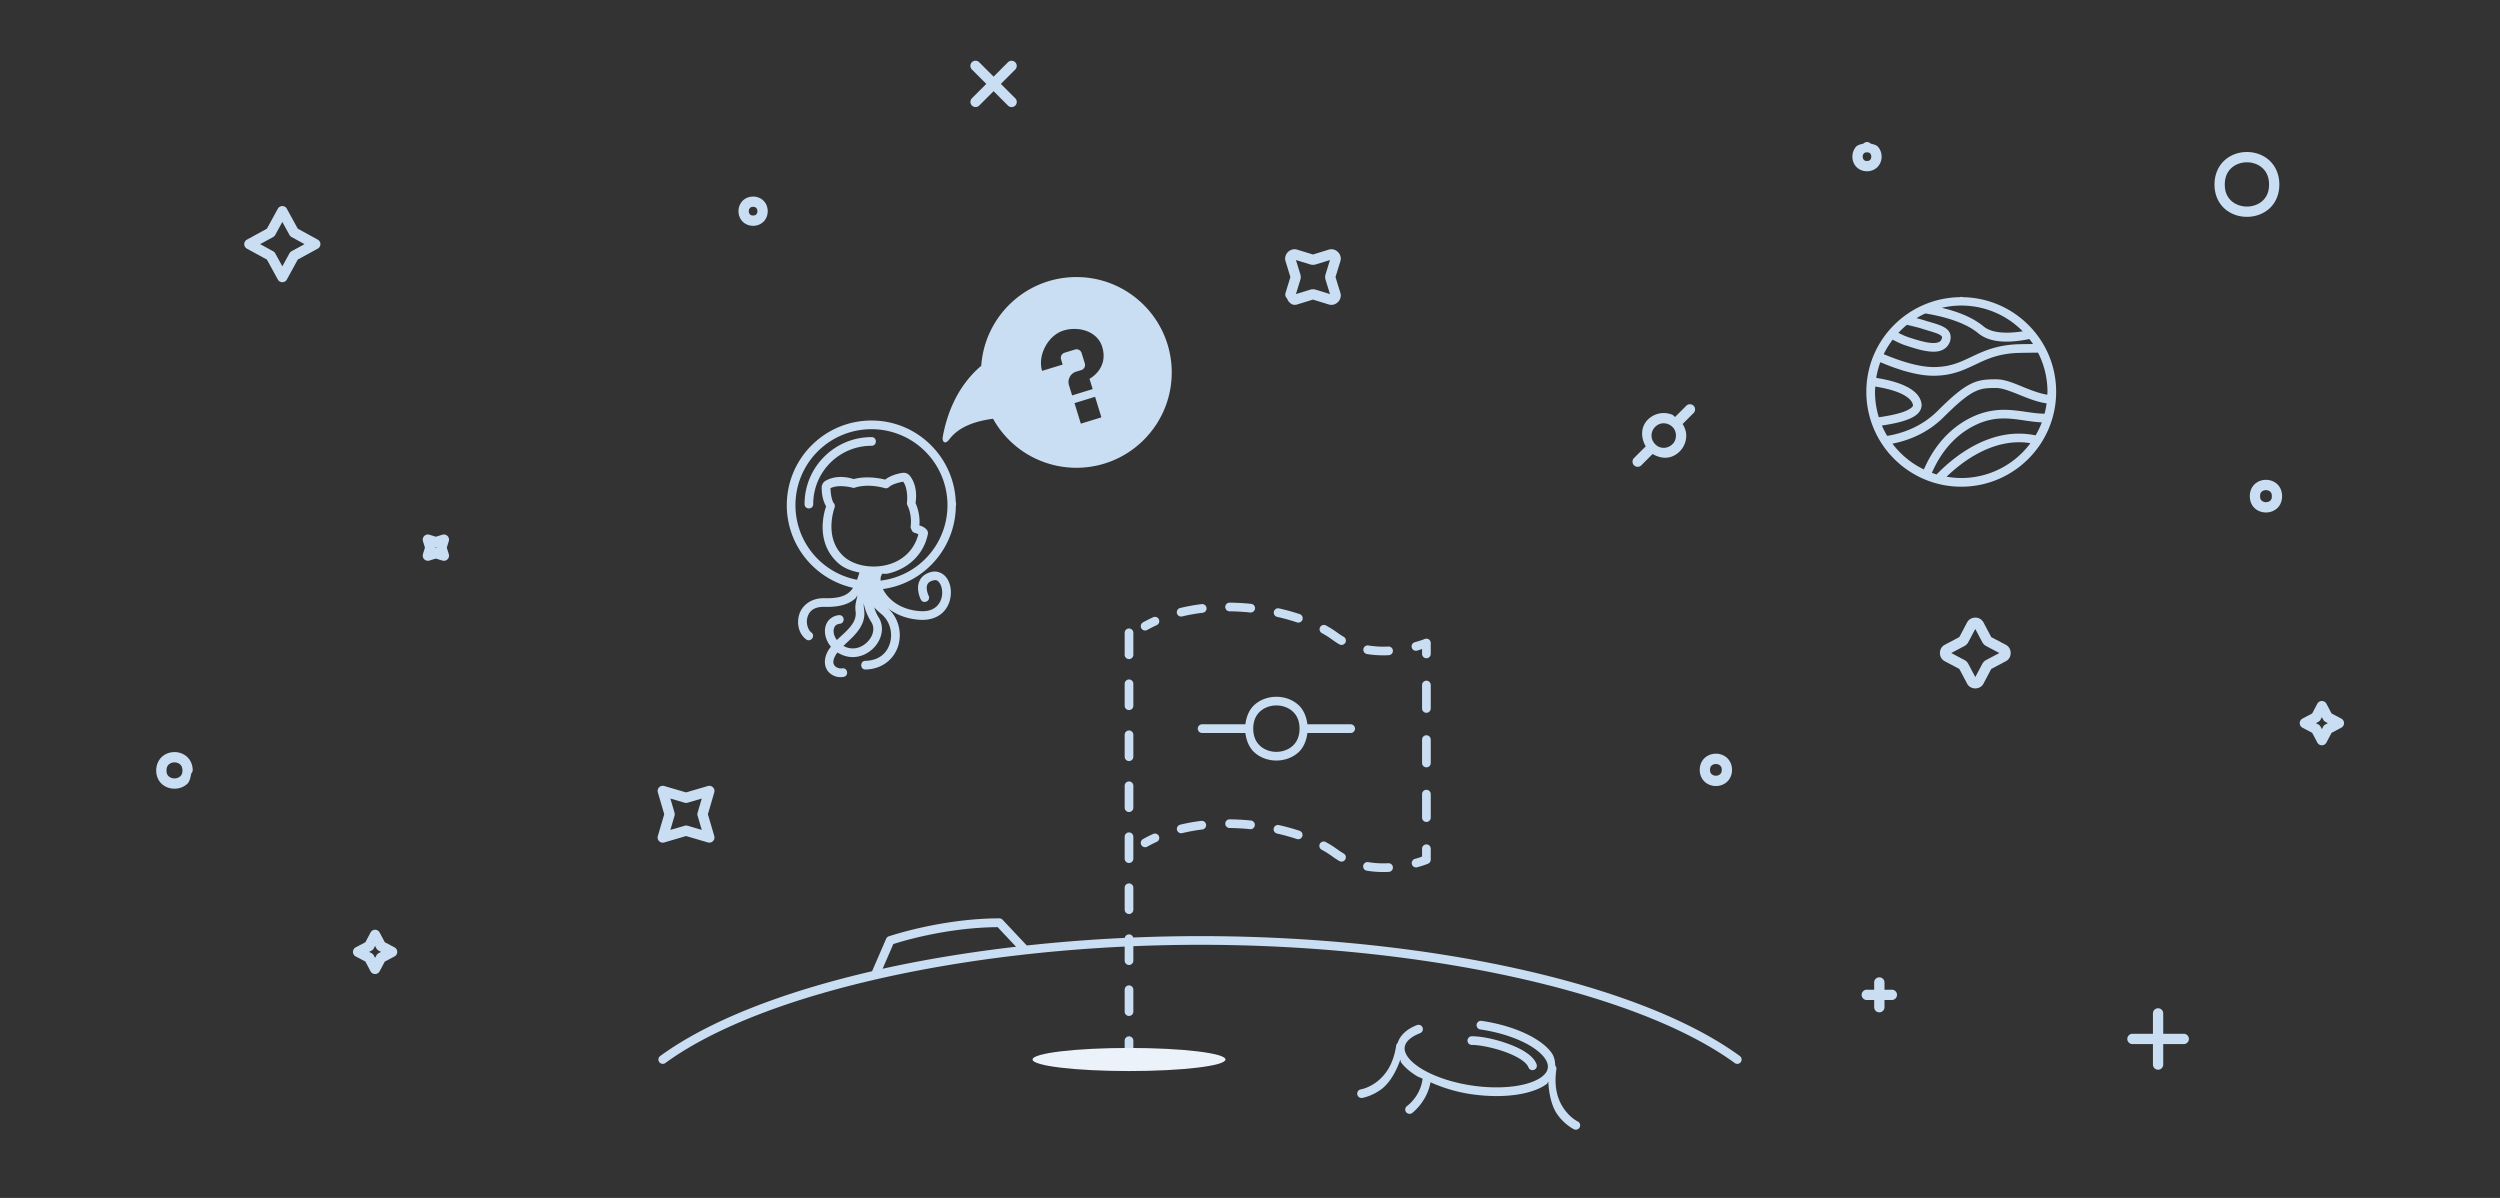 <svg xmlns="http://www.w3.org/2000/svg" id="no-commit" viewBox="0 0 288 138">
    <rect x="0" y="0" width="288" height="138" fill="#333333" stroke="none"/>
    <title>
        No commit selected
    </title>
    <style type="text/css">
        <![CDATA[
            .outline1 {
                fill: #cadef3;
            }
            .shadow {
                fill: #ebf2fa;
            }
        ]]>
    </style>
    <g class="outline1">
        <path id="speechbubble" d="M123.611 31.924c-5.675.2-10.19 4.673-10.57 10.215-2.894 2.45-4 5.789-4.44 8.207-.086.482.237.965.762.265 1.03-1.383 2.877-2.096 5.037-2.369a10.978 10.978 0 0 0 9.989 5.639c6.063-.215 10.803-5.305 10.588-11.367-.216-6.064-5.306-10.805-11.366-10.59zm.266 5.969c1.377.033 2.683.724 3.094 2.056.78 2.534-1.46 3.69-1.46 3.69l.366 1.183-2.37.73-.362-1.185h.001c-.2-.65.169-1.349.82-1.55l.59-.18a.614.614 0 0 0 .413-.776l-.365-1.183a.613.613 0 0 0-.776-.41l-1.182.365a.612.612 0 0 0-.41.773l.18.592-2.367.727c-.547-1.776.683-4.098 2.459-4.645a4.33 4.33 0 0 1 1.369-.187zm2.275 7.818l.729 2.367-2.37.729-.728-2.368 2.37-.728z"/>
        <path id="stars" d="M112.38 6.994a.593.593 0 0 0-.411 1.018l1.652 1.654-1.652 1.652a.593.593 0 1 0 .838.84l1.654-1.654 1.652 1.654a.594.594 0 1 0 .84-.84L115.3 9.666l1.654-1.654a.593.593 0 1 0-.84-.838l-1.652 1.652-1.654-1.652a.593.593 0 0 0-.426-.18zm102.698 9.37a.593.593 0 0 0-.414.177c-.311.087-.65.143-.846.361-.29.327-.421.739-.422 1.143 0 .404.13.818.42 1.144.29.327.75.541 1.262.541s.97-.214 1.26-.54a1.71 1.71 0 0 0 .424-1.143 1.71 1.71 0 0 0-.424-1.143c-.195-.219-.533-.276-.844-.363a.593.593 0 0 0-.414-.178zm43.768 1.148c-.907 0-1.822.297-2.53.918-.708.62-1.184 1.574-1.205 2.75-.021 1.215.442 2.205 1.157 2.85.714.643 1.65.95 2.578.95.927 0 1.863-.307 2.578-.95.715-.645 1.178-1.635 1.156-2.85-.02-1.176-.497-2.13-1.205-2.75-.708-.62-1.622-.918-2.53-.918zm-43.768.039h.002c.213 0 .3.059.373.14a.549.549 0 0 1 .121.356c0 .14-.048.273-.12.355-.074.082-.16.143-.376.143-.215 0-.3-.06-.373-.143a.55.55 0 0 1-.123-.355c0-.14.05-.274.123-.356.073-.081.16-.14.373-.14zm43.768 1.146c.645 0 1.282.217 1.748.625.465.408.785.998.8 1.88.017.916-.297 1.525-.765 1.946-.468.422-1.121.647-1.783.647-.663 0-1.317-.225-1.785-.647-.469-.421-.78-1.03-.764-1.947.016-.881.335-1.47.8-1.879.466-.408 1.103-.625 1.749-.625zm-172.088 3.95c-.512 0-.97.214-1.26.54a1.71 1.71 0 0 0-.424 1.143c0 .404.134.816.424 1.143.29.326.748.54 1.26.54.511 0 .971-.214 1.262-.54.29-.327.421-.739.421-1.143s-.131-.816-.421-1.142a1.692 1.692 0 0 0-1.262-.542zM32.506 23.74a.593.593 0 0 0-.502.307l-1.258 2.3-2.299 1.258a.593.593 0 0 0 0 1.041l2.301 1.256 1.258 2.301a.593.593 0 0 0 1.04 0l1.257-2.3 2.3-1.258a.593.593 0 0 0 0-1.041l-2.3-1.258-1.258-2.3a.593.593 0 0 0-.54-.306zm54.252.092c.215 0 .302.06.375.143a.55.55 0 0 1 .123.355.55.55 0 0 1-.123.356c-.073.082-.16.14-.375.14s-.302-.058-.375-.14a.549.549 0 0 1-.121-.356c0-.14.048-.273.12-.355.074-.082.16-.143.376-.143zm-54.233 1.736l.823 1.5a.593.593 0 0 0 .234.237l1.5.82-1.5.82a.593.593 0 0 0-.236.237l-.82 1.5-.82-1.5a.593.593 0 0 0-.237-.237l-1.5-.82 1.5-.82a.593.593 0 0 0 .236-.237zm116.893 3.186c-.782-.239-1.565.544-1.328 1.326a.593.593 0 0 0 0 .002l.564 1.836-.564 1.834a.593.593 0 0 0 .164.607c.19.495.608.89 1.164.72a.593.593 0 0 0 .002 0l1.834-.565 1.832.564a.593.593 0 0 0 .002 0c.783.24 1.566-.543 1.326-1.326a.593.593 0 0 0 0-.002l-.564-1.834.564-1.832v-.002c.242-.782-.546-1.568-1.328-1.328h-.002l-1.832.564zm-.125 1.203l1.646.506a.593.593 0 0 0 .004.002c.202.06.416.06.618 0a.593.593 0 0 0 .004-.002l1.648-.506-.508 1.645a.593.593 0 0 0-.002.005c-.06.202-.06.416 0 .618a.593.593 0 0 0 .002.006l.508 1.646-1.646-.508a1.051 1.051 0 0 0-.625 0h-.002l-1.647.508.504-1.639v-.002c.066-.207.066-.43 0-.636zM194.66 46.57a.593.593 0 0 0-.408.18l-1.283 1.283c-.115-.07-.19-.2-.313-.252a2.588 2.588 0 0 0-2.824.56.593.593 0 0 0-.002 0c-.845.846-.815 2.085-.244 3.077l-1.346 1.346a.593.593 0 1 0 .84.838l1.3-1.301c.728.43 1.56.568 2.276.271a2.589 2.589 0 0 0 1.6-2.394c0-.508-.18-.948-.418-1.334l1.254-1.254a.593.593 0 0 0-.432-1.02zm-3.238 2.21c.263-.045.531-.006.78.097.495.206.866.65.866 1.3 0 .652-.37 1.094-.867 1.3a1.353 1.353 0 0 1-1.51-.291.593.593 0 0 0-.027-.028 1.397 1.397 0 0 1 .006-1.978c.23-.229.49-.357.752-.4zm69.617 6.497c-.449 0-.907.147-1.268.467-.358.318-.587.82-.59 1.387-.013.58.21 1.096.571 1.424.363.33.829.482 1.285.482a1.9 1.9 0 0 0 1.285-.48c.362-.328.588-.846.574-1.426-.003-.567-.233-1.069-.591-1.387a1.894 1.894 0 0 0-1.266-.467zm0 1.186c.185 0 .363.063.479.166.115.103.197.235.197.51v.002a.593.593 0 0 0 0 .015c.008.286-.074.419-.19.524a.743.743 0 0 1-.488.172.739.739 0 0 1-.486-.174c-.116-.105-.196-.238-.188-.524a.593.593 0 0 0 0-.015c0-.275.082-.407.198-.51a.734.734 0 0 1 .478-.166zM49.291 61.574a.593.593 0 0 0-.566.768l.228.746-.23.748a.593.593 0 0 0 .742.74l.746-.228.748.23a.593.593 0 0 0 .742-.742l-.23-.746.23-.748a.593.593 0 0 0-.742-.742l-.748.23-.744-.23a.593.593 0 0 0-.176-.026zm.873 1.467a.593.593 0 0 0 .096 0 .593.593 0 0 0 0 .096.593.593 0 0 0-.096 0 .593.593 0 0 0 0-.096zm177.389 8.11c-.374 0-.746.181-.938.542a.593.593 0 0 0-.002 0l-.896 1.696-1.696.898a.593.593 0 0 0 0 .002c-.722.384-.722 1.493 0 1.877l1.696.898.873 1.649a.593.593 0 0 0 .025.05c.384.723 1.493.723 1.877 0a.593.593 0 0 0 0-.001l.897-1.696 1.695-.898c.727-.383.727-1.498 0-1.88l-1.695-.897-.897-1.698a1.048 1.048 0 0 0-.94-.543zm0 1.304l.804 1.522c.1.188.254.343.442.443a.593.593 0 0 0 .002.002l1.525.807-1.525.806a.593.593 0 0 0-.002 0c-.188.1-.34.256-.44.444l-.804 1.52-.807-1.524a.593.593 0 0 0 0-.002c-.1-.187-.254-.34-.441-.44l-1.524-.806 1.524-.807a.593.593 0 0 0 .002-.002c.187-.1.34-.252.44-.44zm39.918 8.3a.593.593 0 0 0-.516.315l-.592 1.12-1.117.591a.593.593 0 0 0 0 1.05l1.117.59.592 1.12a.593.593 0 0 0 1.049 0l.592-1.12 1.119-.59a.593.593 0 0 0 0-1.05l-1.12-.592-.591-1.119a.593.593 0 0 0-.533-.314zm.01 1.862l.152.287a.593.593 0 0 0 .246.248l.29.153-.29.154a.593.593 0 0 0-.246.246l-.152.29-.153-.29a.593.593 0 0 0-.248-.246l-.289-.154.29-.153a.593.593 0 0 0 .247-.248zM20.1 86.641c-.499 0-1.004.161-1.405.507-.4.346-.673.886-.697 1.516-.03.675.227 1.265.637 1.643.41.377.942.55 1.465.55.522 0 1.054-.173 1.464-.55.3-.276.381-.747.465-1.2a.593.593 0 0 0 .172-.441v-.002H22.2c-.024-.63-.293-1.17-.693-1.516a2.143 2.143 0 0 0-1.406-.507zm177.57.185c-.449 0-.906.147-1.266.467-.36.32-.595.824-.595 1.394 0 .571.235 1.075.595 1.395.36.32.817.467 1.266.467.449 0 .906-.147 1.266-.467.36-.32.595-.824.595-1.394 0-.571-.235-1.075-.595-1.395a1.894 1.894 0 0 0-1.266-.467zm-177.57 1c.238 0 .47.08.63.219.161.139.273.325.286.664a.593.593 0 0 0 0 .006c.016.375-.093.57-.254.719a.994.994 0 0 1-.662.238.994.994 0 0 1-.663-.238c-.16-.148-.27-.344-.253-.72a.593.593 0 0 0 0-.005c.012-.339.126-.525.287-.664a.973.973 0 0 1 .629-.219zm177.57.188c.185 0 .363.063.478.166.116.102.198.233.198.507 0 .275-.082.406-.198.508a.736.736 0 0 1-.478.168.736.736 0 0 1-.479-.168c-.115-.102-.197-.233-.197-.507 0-.275.082-.406.197-.508a.734.734 0 0 1 .479-.166zm-121.326 2.51a.593.593 0 0 0-.56.76l.736 2.517-.739 2.513a.593.593 0 0 0 .737.737l2.517-.739 2.514.737a.593.593 0 0 0 .734-.737l-.734-2.511.736-2.518a.593.593 0 0 0-.736-.734l-2.514.736-2.515-.736a.593.593 0 0 0-.176-.026zm.883 1.466l1.642.483a.593.593 0 0 0 .334 0l1.639-.48-.48 1.64a.593.593 0 0 0 0 .334l.48 1.638-1.64-.48a.593.593 0 0 0-.333 0l-1.642.482.48-1.638a.593.593 0 0 0 0-.334zM43.2 107.107a.593.593 0 0 0-.514.317l-.591 1.119-1.12.592a.593.593 0 0 0 0 1.047l1.12.591.59 1.12a.593.593 0 0 0 1.048 0l.594-1.118 1.117-.591a.593.593 0 0 0 .002-1.05l-1.119-.591-.594-1.12a.593.593 0 0 0-.533-.316zm.01 1.862l.154.289a.593.593 0 0 0 .246.248l.29.154-.29.153a.593.593 0 0 0-.246.246l-.154.289-.152-.29a.593.593 0 0 0-.248-.247l-.29-.153.29-.152a.593.593 0 0 0 .248-.248zm173.28 3.617a.593.593 0 0 0-.585.601v.827h-.828a.593.593 0 1 0 0 1.185h.828v.828a.594.594 0 1 0 1.188 0v-.828h.824a.593.593 0 1 0 0-1.185h-.824v-.826a.593.593 0 0 0-.604-.602zm32.113 3.566a.593.593 0 0 0-.584.602v2.338h-2.336a.593.593 0 1 0 0 1.185h2.336v2.336a.593.593 0 1 0 1.185 0v-2.336h2.34a.593.593 0 1 0 0-1.185h-2.34v-2.338a.593.593 0 0 0-.601-.602z"/>
        <path id="moon" d="M115.129 105.795c-6.67 0-12.744 2.072-12.744 2.072a.5.5 0 0 0-.3.274l-1.622 3.746c-10.226 2.368-18.817 5.688-24.408 9.765a.5.5 0 1 0 .59.809c11.323-8.257 36.048-13.616 61.59-13.62 25.542-.001 50.266 5.352 61.587 13.606a.5.5 0 1 0 .59-.806c-11.71-8.538-36.496-13.801-62.178-13.8-6.789.002-13.507.381-19.947 1.08l-2.793-2.97a.5.5 0 0 0-.365-.156zm-.201 1.014l2.12 2.255c-5.378.624-10.552 1.47-15.37 2.536l1.23-2.842c.304-.102 5.812-1.908 12.02-1.95zm55.658 10.789a.5.5 0 0 0-.047.996c2.355.347 4.423 1.074 5.826 1.933.702.43 1.234.893 1.557 1.33.323.438.435.824.383 1.182-.053.358-.27.696-.705 1.022-.435.325-1.08.615-1.875.824-1.592.417-3.782.516-6.137.17-2.356-.347-4.425-1.075-5.828-1.934-.702-.43-1.233-.892-1.555-1.33-.322-.437-.434-.824-.38-1.182.085-.583.664-1.16 1.769-1.586a.5.5 0 1 0-.362-.933c-1.136.438-1.926 1.144-2.222 2.056a.5.5 0 0 0-.174.317c-.341 2.312-1.373 3.533-2.31 4.22-.939.688-1.753.811-1.753.811a.5.5 0 0 0 .155.988s1.067-.17 2.19-.992c.854-.626 1.645-1.827 2.195-3.408.057.095.02.21.087.3.43.585 1.059 1.113 1.838 1.59.182.112.445.188.643.294-.24 2.043-1.766 3.127-1.766 3.127a.5.5 0 1 0 .56.828s1.704-1.254 2.12-3.54c1.35.593 2.873 1.1 4.646 1.362 2.47.363 4.769.273 6.538-.191.884-.233 1.64-.556 2.22-.99.09-.068.088-.188.17-.262.07 1.67.48 3.05 1.117 3.896.837 1.112 1.81 1.582 1.81 1.582a.5.5 0 1 0 .433-.9s-.744-.354-1.444-1.283c-.7-.93-1.332-2.398-.99-4.71a.5.5 0 0 0-.123-.414.5.5 0 0 0-.002-.001c-.03-.522-.106-1.048-.443-1.506-.431-.584-1.059-1.113-1.838-1.59-1.56-.955-3.734-1.707-6.203-2.07a.5.5 0 0 0-.1-.006zm-1.033 1.779a.5.5 0 1 0 .006 1c.814-.005 2.401.29 3.789.789.693.25 1.343.549 1.834.87.49.32.8.664.89.915a.5.5 0 1 0 .942-.342c-.213-.587-.699-1.027-1.285-1.41-.587-.383-1.298-.706-2.043-.974-1.491-.536-3.092-.854-4.133-.848z"/>
        <path id="planet" d="M225.936 34.2a.5.5 0 0 0-.174.034c-5.948.1-10.76 4.93-10.76 10.9 0 6.033 4.9 10.934 10.934 10.934 6.032 0 10.933-4.901 10.933-10.933 0-5.97-4.81-10.8-10.756-10.9a.5.5 0 0 0-.175-.036h-.002zm0 1h.001a9.899 9.899 0 0 1 7.08 2.968c-1.858.29-3.572.211-4.505-.563-1.316-1.089-3.093-1.738-4.817-2.144a9.96 9.96 0 0 1 2.24-.262zm-4.141.911c2.101.338 4.573 1.018 6.078 2.264 1.462 1.211 3.709 1.123 5.912.684.145.187.29.374.422.572-.49.006-.955.01-1.516.021-2.528.05-4.098.752-5.466 1.4-1.37.65-2.522 1.233-4.487 1.233-1.697 0-3.861-.697-5.734-1.482a9.901 9.901 0 0 1 1.03-1.674c.522.275 1.04.52 1.501.668.787.255 1.793.597 2.735.693.47.048.932.04 1.36-.117.43-.157.816-.505.991-.99.133-.371.13-.776-.04-1.094-.172-.317-.453-.512-.749-.662-.592-.3-1.334-.462-2.1-.709h-.002a15.909 15.909 0 0 0-.947-.268 9.889 9.889 0 0 1 1.012-.539zm-2.117 1.309c.685.155 1.346.32 1.744.45a.5.5 0 0 0 .002 0c.814.262 1.557.447 1.957.65.2.1.292.194.318.244.027.049.047.092-.02.279-.081.227-.183.314-.392.39-.208.077-.533.102-.916.063-.765-.078-1.734-.393-2.527-.65a.5.5 0 0 0-.002-.002c-.322-.103-.727-.29-1.147-.5.308-.328.633-.64.983-.924zm15.103 3.203a9.895 9.895 0 0 1 1.088 4.512c0 .114-.014.224-.017.338-.832-.129-1.76-.476-2.68-.85-1.105-.449-2.175-.928-3.195-.928-1.042 0-1.915.03-2.922.52-1.008.49-2.116 1.397-3.823 3.103a.5.5 0 0 0-.002 0c-1.947 1.948-4.269 2.64-5.824 2.895a9.877 9.877 0 0 1-.615-1.188c1.102-.168 2.141-.376 2.941-.683.478-.184.884-.393 1.192-.69.308-.297.51-.746.428-1.197a.5.5 0 0 0 0-.002c-.201-1.078-1.19-1.727-2.28-2.168-.93-.376-1.975-.597-2.93-.754.102-.623.26-1.226.471-1.804 1.93.813 4.166 1.558 6.125 1.558 2.17 0 3.557-.686 4.914-1.33 1.357-.643 2.7-1.257 5.059-1.303.766-.014 1.436-.022 2.07-.029zm-18.748 3.906c.897.151 1.864.358 2.664.682.959.387 1.573.893 1.672 1.426.02.104.01.151-.139.295-.15.144-.45.32-.855.476-.723.278-1.789.494-2.934.662a9.944 9.944 0 0 1-.44-2.935c0-.205.02-.404.032-.606zm13.944.166c.673 0 1.708.404 2.82.856.944.383 1.953.776 2.973.916a9.884 9.884 0 0 1-.237 1.193c-1.112-.008-2.279-.274-3.601-.398-1.466-.138-3.125-.051-5 .904-2.89 1.472-4.463 3.974-5.301 5.914a9.942 9.942 0 0 1-3.621-2.969c1.677-.332 3.959-1.114 5.93-3.086 1.676-1.676 2.726-2.508 3.552-2.91.826-.402 1.458-.42 2.485-.42zm.828 3.512c.35-.002.692.019 1.033.05 1.126.107 2.228.353 3.379.4a9.881 9.881 0 0 1-.715 1.497 9.51 9.51 0 0 0-3.596-.052c-1.246.22-2.402.665-3.435 1.209-1.928 1.014-3.423 2.363-4.373 3.343-.185-.054-.364-.12-.543-.185.78-1.8 2.226-4.086 4.83-5.412 1.267-.646 2.371-.845 3.42-.85zm2.004 2.742c.359.009.724.05 1.093.108a9.906 9.906 0 0 1-7.966 4.011 9.988 9.988 0 0 1-1.688-.152c.903-.87 2.164-1.919 3.688-2.72 1.44-.759 3.089-1.29 4.873-1.247z"/>
        <path id="octocat" d="M100.395 48.443c-5.327 0-9.677 4.286-9.756 9.612-.07 4.707 3.218 8.679 7.63 9.662-.128.19-.267.364-.427.502-.548.472-1.37.732-2.846.695-1.594-.04-2.617.856-2.93 1.893-.312 1.036-.044 2.199.776 2.832.53.434 1.165-.387.611-.791-.394-.304-.629-1.093-.43-1.754.2-.661.704-1.212 1.948-1.182 1.605.04 2.732-.252 3.523-.935.12-.104.18-.26.283-.377-.109.573-.313 1.076-.215 1.796.126.914-.342 1.575-1.052 2.295-.34.345-.731.681-1.102 1.04-.183-.256-.313-.527-.357-.782-.053-.31-.002-.577.107-.754.11-.177.263-.295.584-.332.663-.075.55-1.07-.113-.994-.579.066-1.058.375-1.322.803-.264.428-.327.943-.24 1.447.082.48.305.962.654 1.381-.131.17-.26.343-.362.533 0 0 0 .002-.002.002-.492.918-.401 1.79.05 2.322.45.533 1.13.73 1.745.627.683-.089.514-1.12-.162-.986-.254.042-.638-.072-.82-.287-.182-.215-.294-.525.07-1.203.06-.112.153-.227.24-.342.25.158.527.293.836.39 1.336.421 2.656-.14 3.46-1.052.803-.912 1.146-2.272.437-3.39-.24-.38-.39-.764-.504-1.15.23.255.496.511.814.77.996.811 1.328 2.15 1.018 3.288-.31 1.137-1.193 2.055-2.818 2.107-.705-.015-.669 1.06.033.998 2.014-.064 3.34-1.341 3.75-2.844.406-1.49-.023-3.214-1.322-4.295.911.748 2.173 1.314 3.773 1.414 1.124.07 2.013-.254 2.61-.804.596-.55.891-1.294.958-2.012.068-.718-.077-1.425-.445-1.969-.368-.543-1.055-.907-1.783-.73-.564.138-.985.424-1.233.787a1.88 1.88 0 0 0-.304 1.119c.018.7.318 1.271.318 1.271.3.597 1.194.148.895-.449 0 0-.203-.43-.213-.847-.005-.209.033-.389.13-.532.098-.143.26-.283.643-.377.34-.082.518.022.719.319.2.297.327.803.28 1.314-.049.512-.257 1.013-.643 1.37-.386.356-.96.6-1.87.542-1.898-.12-3.164-.96-3.886-1.88a3.873 3.873 0 0 1-.42-.668c4.74-.647 8.374-4.712 8.4-9.612a.5.5 0 0 0 .035-.18h-.002l.002-.005v-.002a.503.503 0 0 0-.039-.18c-.178-5.236-4.453-9.433-9.715-9.434zm0 1a8.749 8.749 0 0 1 8.753 8.63 8.742 8.742 0 0 1-7.705 8.814c-.012-.251.012-.462.075-.563a.5.5 0 0 0 .078-.234c.248.005.496.035.742-.024 2.085-.5 4.014-1.99 4.549-4.515.068-.325-.123-.54-.244-.649a1.592 1.592 0 0 0-.368-.24c-.137-.07-.245-.093-.367-.137.04-.3.097-1.338-.435-2.572.067-.466.256-1.974-.655-3.144l-.004-.002a.902.902 0 0 0-.83-.334h-.002c-.44.06-1.318.248-2.015.777-2.007-.49-3.38-.133-3.618-.055-.218-.076-1.826-.617-3.238.186a.902.902 0 0 0-.453.783c-.004.452.05 1.39.512 2.17-.124.343-1.402 4.003 1.36 6.512.67.609 1.538.935 2.474 1.107-.087.309-.18.584-.276.838a8.744 8.744 0 0 1-7.09-8.72 8.749 8.749 0 0 1 8.756-8.628zm-.002.912c-4.252 0-7.708 3.458-7.708 7.71-.01.676 1.01.676 1 0a6.7 6.7 0 0 1 6.708-6.71c.676.01.676-1.01 0-1zm3.658 5.135c.55.777.47 2.143.43 2.412-.015.101.001.204.046.295.58 1.178.385 2.407.385 2.407a.503.503 0 0 0 .033.279l.092.215a.5.5 0 0 0 .346.289c.042.01.258.082.414.156-.517 1.977-1.968 3.138-3.692 3.55-1.793.43-3.784.026-4.902-.988-2.368-2.152-1.06-5.632-1.06-5.632a.5.5 0 0 0-.075-.487c-.294-.374-.389-1.3-.394-1.746.953-.486 2.506-.064 2.506-.064a.5.5 0 0 0 .334-.006s1.343-.518 3.414.064a.5.5 0 0 0 .484-.123c.348-.338 1.21-.553 1.639-.62zM99.49 69.48c.15.744.441 1.48.878 2.17.436.688.24 1.531-.344 2.193-.582.661-1.497 1.046-2.408.76a2.535 2.535 0 0 1-.45-.194c.332-.322.697-.654 1.054-1.015.78-.792 1.514-1.804 1.332-3.131a6.958 6.958 0 0 1-.063-.783z"/>
        <path id="flag" d="M141.63 69.424a.5.5 0 0 0 .04 1c.793.009 1.582.055 2.36.135a.5.5 0 1 0 .103-.995 27.145 27.145 0 0 0-2.451-.14.5.5 0 0 0-.051 0zm-3.167.168a.501.501 0 0 0-.022.002.5.5 0 0 0-.033.004c-.82.1-1.632.245-2.428.437a.5.5 0 1 0 .235.97c.755-.182 1.53-.318 2.314-.413a.501.501 0 0 0-.066-1zm8.748.484a.5.5 0 0 0-.07.99c.792.18 1.553.393 2.271.633a.5.5 0 1 0 .318-.949 24.485 24.485 0 0 0-2.369-.66.5.5 0 0 0-.1-.014.5.5 0 0 0-.05 0zm-14.15.985a.5.5 0 0 0-.227.048c-.395.18-.784.377-1.162.59a.5.5 0 0 0 .492.871c.353-.199.713-.383 1.082-.55a.5.5 0 0 0-.185-.96zm19.46.93a.5.5 0 0 0-.244.94c.445.246.85.503 1.211.768.264.195.534.372.807.53a.5.5 0 1 0 .5-.868 7.674 7.674 0 0 1-.713-.466c-.4-.295-.844-.574-1.322-.838a.5.5 0 0 0-.239-.067zm-22.466.411a.5.5 0 0 0-.493.508v2.518a.5.5 0 1 0 1 0V72.91a.5.5 0 0 0-.507-.508zm34.252 1.17a.5.5 0 0 0-.178.04s-.414.172-1.13.37a.5.5 0 1 0 .267.963c.342-.094.345-.11.556-.183v.568a.5.5 0 1 0 1 0v-1.258a.5.5 0 0 0-.515-.5zm-6.762.78a.5.5 0 0 0-.063.994c.869.142 1.716.17 2.506.133a.5.5 0 1 0-.047-.999 10.98 10.98 0 0 1-2.296-.12.5.5 0 0 0-.1-.008zm-27.49 3.923a.5.5 0 0 0-.493.508v2.518a.5.5 0 1 0 1 0v-2.518a.5.5 0 0 0-.507-.508zm34.26.14a.5.5 0 0 0-.493.507v2.693a.5.5 0 1 0 1 0v-2.693a.5.5 0 0 0-.508-.508zm-17.276 1.853c-.904 0-1.814.3-2.512.92-.588.522-.942 1.319-1.06 2.251h-4.985a.5.5 0 1 0 0 1h4.985c.117.933.472 1.732 1.06 2.254.698.62 1.608.92 2.512.92.904 0 1.816-.3 2.514-.92.588-.522.943-1.32 1.06-2.254h4.985a.5.5 0 1 0 0-1h-4.985c-.117-.932-.472-1.729-1.06-2.251-.698-.62-1.61-.92-2.514-.92zm0 1c.682 0 1.358.228 1.85.666.484.43.809 1.06.818 1.972a.5.5 0 0 0 0 .065c-.009.912-.333 1.543-.818 1.974-.492.437-1.168.668-1.85.668-.682 0-1.356-.23-1.848-.668-.484-.43-.809-1.06-.818-1.972a.5.5 0 0 0 0-.065c.01-.912.333-1.543.818-1.974.492-.438 1.166-.666 1.848-.666zm-16.984 2.88a.5.5 0 0 0-.493.508v2.518a.5.5 0 1 0 1 0v-2.518a.5.5 0 0 0-.507-.508zm34.26.553a.5.5 0 0 0-.493.506V87.9a.5.5 0 1 0 1 0v-2.693a.5.5 0 0 0-.508-.506zm-34.26 5.32a.5.5 0 0 0-.493.508v2.516a.5.5 0 1 0 1 0v-2.516a.5.5 0 0 0-.507-.508zm34.26.965a.5.5 0 0 0-.493.508v2.694a.5.5 0 1 0 1 0v-2.694a.5.5 0 0 0-.508-.508zm-22.657 3.4a.5.5 0 1 0-.012 1c.793.01 1.584.054 2.362.134a.5.5 0 1 0 .101-.995 27.125 27.125 0 0 0-2.45-.138zm-3.24.175a.5.5 0 0 0-.033.003c-.82.101-1.632.246-2.428.44a.5.5 0 0 0 .236.973 20.234 20.234 0 0 1 2.313-.42.5.5 0 0 0-.037-.996.5.5 0 0 0-.051 0zm8.771.476a.5.5 0 0 0-.07.988c.793.179 1.555.391 2.274.631a.5.5 0 1 0 .316-.949 24.527 24.527 0 0 0-2.371-.656.5.5 0 0 0-.149-.014zm-17.134.858a.5.5 0 0 0-.493.505v2.518a.5.5 0 1 0 1 0V96.4a.5.5 0 0 0-.507-.505zm3.015.13a.5.5 0 0 0-.06.002.5.5 0 0 0-.178.047c-.396.18-.784.377-1.16.59a.5.5 0 1 0 .492.871c.352-.199.712-.382 1.08-.549a.5.5 0 0 0-.174-.96zm19.43.918a.5.5 0 0 0-.049.002.5.5 0 0 0-.193.942c.453.249.864.508 1.23.777.258.19.521.361.787.516a.5.5 0 1 0 .502-.864 7.716 7.716 0 0 1-.695-.457 12.16 12.16 0 0 0-1.344-.85.5.5 0 0 0-.238-.066zm11.814.33a.5.5 0 0 0-.492.506v.897c-.158.06-.3.125-.824.27a.5.5 0 1 0 .266.964c.77-.212 1.25-.412 1.25-.412a.5.5 0 0 0 .308-.463V97.78a.5.5 0 0 0-.508-.506zm-6.79 2.038a.5.5 0 0 0-.065.994c.868.144 1.716.175 2.506.138a.5.5 0 1 0-.045-.998c-.732.034-1.51.004-2.297-.127a.5.5 0 0 0-.1-.007zm-27.47 2.457a.5.5 0 0 0-.492.507v2.518a.5.5 0 1 0 1 0v-2.518a.5.5 0 0 0-.507-.507zm0 5.873a.5.5 0 0 0-.492.507v2.518a.5.5 0 1 0 1 0v-2.518a.5.5 0 0 0-.507-.507zm0 5.875a.5.5 0 0 0-.492.505v2.518a.5.5 0 1 0 1 0v-2.518a.5.5 0 0 0-.507-.505zm0 5.87a.5.5 0 0 0-.492.509v2.039a.5.5 0 1 0 1 0v-2.04a.5.5 0 0 0-.507-.507z"/>
    </g>
    <path id="flagShadow" class="shadow" d="M141.175 122.055c0 .734-4.975 1.33-11.112 1.33-6.137 0-11.112-.596-11.112-1.33 0-.734 4.976-1.33 11.113-1.33s11.112.596 11.112 1.33"/>
</svg>
